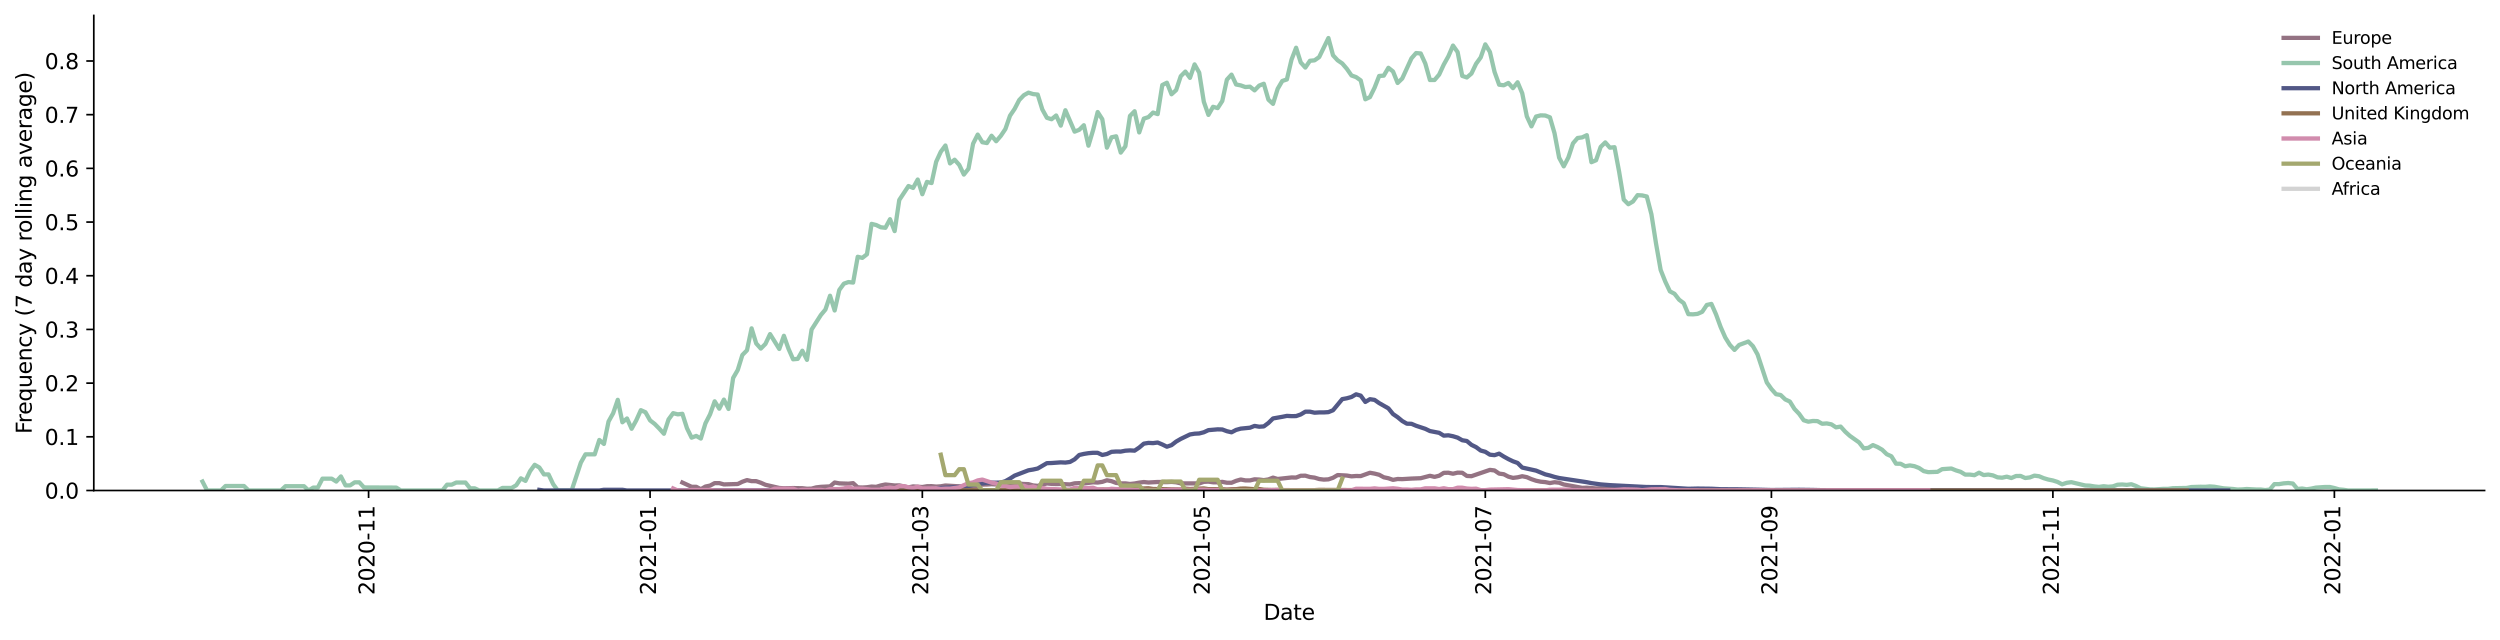 <?xml version="1.0" encoding="utf-8" standalone="no"?>
<!DOCTYPE svg PUBLIC "-//W3C//DTD SVG 1.1//EN"
  "http://www.w3.org/Graphics/SVG/1.1/DTD/svg11.dtd">
<svg xmlns:xlink="http://www.w3.org/1999/xlink" width="1166.981pt" height="298.621pt" viewBox="0 0 1166.981 298.621" xmlns="http://www.w3.org/2000/svg" version="1.1">
 <defs>
  <style type="text/css">*{stroke-linejoin: round; stroke-linecap: butt}</style>
 </defs>
 <g id="figure_1">
  <g id="patch_1">
   <path d="M 0 298.621 
L 1166.981 298.621 
L 1166.981 0 
L 0 0 
z
" style="fill: #ffffff"/>
  </g>
  <g id="axes_1">
   <g id="patch_2">
    <path d="M 43.781 228.96 
L 1159.781 228.96 
L 1159.781 7.2 
L 43.781 7.2 
z
" style="fill: #ffffff"/>
   </g>
   <g id="matplotlib.axis_1">
    <g id="xtick_1">
     <g id="line2d_1">
      <defs>
       <path id="mb3e55b5c73" d="M 0 0 
L 0 3.5 
" style="stroke: #000000; stroke-width: 0.8"/>
      </defs>
      <g>
       <use xlink:href="#mb3e55b5c73" x="172.053" y="228.96" style="stroke: #000000; stroke-width: 0.8"/>
      </g>
     </g>
     <g id="text_1">
      <!-- 2020-11 -->
      <g transform="translate(174.813 277.743)rotate(-90)scale(0.1 -0.1)">
       <defs>
        <path id="DejaVuSans-32" d="M 1228 531 
L 3431 531 
L 3431 0 
L 469 0 
L 469 531 
Q 828 903 1448 1529 
Q 2069 2156 2228 2338 
Q 2531 2678 2651 2914 
Q 2772 3150 2772 3378 
Q 2772 3750 2511 3984 
Q 2250 4219 1831 4219 
Q 1534 4219 1204 4116 
Q 875 4013 500 3803 
L 500 4441 
Q 881 4594 1212 4672 
Q 1544 4750 1819 4750 
Q 2544 4750 2975 4387 
Q 3406 4025 3406 3419 
Q 3406 3131 3298 2873 
Q 3191 2616 2906 2266 
Q 2828 2175 2409 1742 
Q 1991 1309 1228 531 
z
" transform="scale(0.016)"/>
        <path id="DejaVuSans-30" d="M 2034 4250 
Q 1547 4250 1301 3770 
Q 1056 3291 1056 2328 
Q 1056 1369 1301 889 
Q 1547 409 2034 409 
Q 2525 409 2770 889 
Q 3016 1369 3016 2328 
Q 3016 3291 2770 3770 
Q 2525 4250 2034 4250 
z
M 2034 4750 
Q 2819 4750 3233 4129 
Q 3647 3509 3647 2328 
Q 3647 1150 3233 529 
Q 2819 -91 2034 -91 
Q 1250 -91 836 529 
Q 422 1150 422 2328 
Q 422 3509 836 4129 
Q 1250 4750 2034 4750 
z
" transform="scale(0.016)"/>
        <path id="DejaVuSans-2d" d="M 313 2009 
L 1997 2009 
L 1997 1497 
L 313 1497 
L 313 2009 
z
" transform="scale(0.016)"/>
        <path id="DejaVuSans-31" d="M 794 531 
L 1825 531 
L 1825 4091 
L 703 3866 
L 703 4441 
L 1819 4666 
L 2450 4666 
L 2450 531 
L 3481 531 
L 3481 0 
L 794 0 
L 794 531 
z
" transform="scale(0.016)"/>
       </defs>
       <use xlink:href="#DejaVuSans-32"/>
       <use xlink:href="#DejaVuSans-30" x="63.623"/>
       <use xlink:href="#DejaVuSans-32" x="127.246"/>
       <use xlink:href="#DejaVuSans-30" x="190.869"/>
       <use xlink:href="#DejaVuSans-2d" x="254.492"/>
       <use xlink:href="#DejaVuSans-31" x="290.576"/>
       <use xlink:href="#DejaVuSans-31" x="354.199"/>
      </g>
     </g>
    </g>
    <g id="xtick_2">
     <g id="line2d_2">
      <g>
       <use xlink:href="#mb3e55b5c73" x="303.449" y="228.96" style="stroke: #000000; stroke-width: 0.8"/>
      </g>
     </g>
     <g id="text_2">
      <!-- 2021-01 -->
      <g transform="translate(306.208 277.743)rotate(-90)scale(0.1 -0.1)">
       <use xlink:href="#DejaVuSans-32"/>
       <use xlink:href="#DejaVuSans-30" x="63.623"/>
       <use xlink:href="#DejaVuSans-32" x="127.246"/>
       <use xlink:href="#DejaVuSans-31" x="190.869"/>
       <use xlink:href="#DejaVuSans-2d" x="254.492"/>
       <use xlink:href="#DejaVuSans-30" x="290.576"/>
       <use xlink:href="#DejaVuSans-31" x="354.199"/>
      </g>
     </g>
    </g>
    <g id="xtick_3">
     <g id="line2d_3">
      <g>
       <use xlink:href="#mb3e55b5c73" x="430.536" y="228.96" style="stroke: #000000; stroke-width: 0.8"/>
      </g>
     </g>
     <g id="text_3">
      <!-- 2021-03 -->
      <g transform="translate(433.296 277.743)rotate(-90)scale(0.1 -0.1)">
       <defs>
        <path id="DejaVuSans-33" d="M 2597 2516 
Q 3050 2419 3304 2112 
Q 3559 1806 3559 1356 
Q 3559 666 3084 287 
Q 2609 -91 1734 -91 
Q 1441 -91 1130 -33 
Q 819 25 488 141 
L 488 750 
Q 750 597 1062 519 
Q 1375 441 1716 441 
Q 2309 441 2620 675 
Q 2931 909 2931 1356 
Q 2931 1769 2642 2001 
Q 2353 2234 1838 2234 
L 1294 2234 
L 1294 2753 
L 1863 2753 
Q 2328 2753 2575 2939 
Q 2822 3125 2822 3475 
Q 2822 3834 2567 4026 
Q 2313 4219 1838 4219 
Q 1578 4219 1281 4162 
Q 984 4106 628 3988 
L 628 4550 
Q 988 4650 1302 4700 
Q 1616 4750 1894 4750 
Q 2613 4750 3031 4423 
Q 3450 4097 3450 3541 
Q 3450 3153 3228 2886 
Q 3006 2619 2597 2516 
z
" transform="scale(0.016)"/>
       </defs>
       <use xlink:href="#DejaVuSans-32"/>
       <use xlink:href="#DejaVuSans-30" x="63.623"/>
       <use xlink:href="#DejaVuSans-32" x="127.246"/>
       <use xlink:href="#DejaVuSans-31" x="190.869"/>
       <use xlink:href="#DejaVuSans-2d" x="254.492"/>
       <use xlink:href="#DejaVuSans-30" x="290.576"/>
       <use xlink:href="#DejaVuSans-33" x="354.199"/>
      </g>
     </g>
    </g>
    <g id="xtick_4">
     <g id="line2d_4">
      <g>
       <use xlink:href="#mb3e55b5c73" x="561.932" y="228.96" style="stroke: #000000; stroke-width: 0.8"/>
      </g>
     </g>
     <g id="text_4">
      <!-- 2021-05 -->
      <g transform="translate(564.691 277.743)rotate(-90)scale(0.1 -0.1)">
       <defs>
        <path id="DejaVuSans-35" d="M 691 4666 
L 3169 4666 
L 3169 4134 
L 1269 4134 
L 1269 2991 
Q 1406 3038 1543 3061 
Q 1681 3084 1819 3084 
Q 2600 3084 3056 2656 
Q 3513 2228 3513 1497 
Q 3513 744 3044 326 
Q 2575 -91 1722 -91 
Q 1428 -91 1123 -41 
Q 819 9 494 109 
L 494 744 
Q 775 591 1075 516 
Q 1375 441 1709 441 
Q 2250 441 2565 725 
Q 2881 1009 2881 1497 
Q 2881 1984 2565 2268 
Q 2250 2553 1709 2553 
Q 1456 2553 1204 2497 
Q 953 2441 691 2322 
L 691 4666 
z
" transform="scale(0.016)"/>
       </defs>
       <use xlink:href="#DejaVuSans-32"/>
       <use xlink:href="#DejaVuSans-30" x="63.623"/>
       <use xlink:href="#DejaVuSans-32" x="127.246"/>
       <use xlink:href="#DejaVuSans-31" x="190.869"/>
       <use xlink:href="#DejaVuSans-2d" x="254.492"/>
       <use xlink:href="#DejaVuSans-30" x="290.576"/>
       <use xlink:href="#DejaVuSans-35" x="354.199"/>
      </g>
     </g>
    </g>
    <g id="xtick_5">
     <g id="line2d_5">
      <g>
       <use xlink:href="#mb3e55b5c73" x="693.327" y="228.96" style="stroke: #000000; stroke-width: 0.8"/>
      </g>
     </g>
     <g id="text_5">
      <!-- 2021-07 -->
      <g transform="translate(696.087 277.743)rotate(-90)scale(0.1 -0.1)">
       <defs>
        <path id="DejaVuSans-37" d="M 525 4666 
L 3525 4666 
L 3525 4397 
L 1831 0 
L 1172 0 
L 2766 4134 
L 525 4134 
L 525 4666 
z
" transform="scale(0.016)"/>
       </defs>
       <use xlink:href="#DejaVuSans-32"/>
       <use xlink:href="#DejaVuSans-30" x="63.623"/>
       <use xlink:href="#DejaVuSans-32" x="127.246"/>
       <use xlink:href="#DejaVuSans-31" x="190.869"/>
       <use xlink:href="#DejaVuSans-2d" x="254.492"/>
       <use xlink:href="#DejaVuSans-30" x="290.576"/>
       <use xlink:href="#DejaVuSans-37" x="354.199"/>
      </g>
     </g>
    </g>
    <g id="xtick_6">
     <g id="line2d_6">
      <g>
       <use xlink:href="#mb3e55b5c73" x="826.877" y="228.96" style="stroke: #000000; stroke-width: 0.8"/>
      </g>
     </g>
     <g id="text_6">
      <!-- 2021-09 -->
      <g transform="translate(829.636 277.743)rotate(-90)scale(0.1 -0.1)">
       <defs>
        <path id="DejaVuSans-39" d="M 703 97 
L 703 672 
Q 941 559 1184 500 
Q 1428 441 1663 441 
Q 2288 441 2617 861 
Q 2947 1281 2994 2138 
Q 2813 1869 2534 1725 
Q 2256 1581 1919 1581 
Q 1219 1581 811 2004 
Q 403 2428 403 3163 
Q 403 3881 828 4315 
Q 1253 4750 1959 4750 
Q 2769 4750 3195 4129 
Q 3622 3509 3622 2328 
Q 3622 1225 3098 567 
Q 2575 -91 1691 -91 
Q 1453 -91 1209 -44 
Q 966 3 703 97 
z
M 1959 2075 
Q 2384 2075 2632 2365 
Q 2881 2656 2881 3163 
Q 2881 3666 2632 3958 
Q 2384 4250 1959 4250 
Q 1534 4250 1286 3958 
Q 1038 3666 1038 3163 
Q 1038 2656 1286 2365 
Q 1534 2075 1959 2075 
z
" transform="scale(0.016)"/>
       </defs>
       <use xlink:href="#DejaVuSans-32"/>
       <use xlink:href="#DejaVuSans-30" x="63.623"/>
       <use xlink:href="#DejaVuSans-32" x="127.246"/>
       <use xlink:href="#DejaVuSans-31" x="190.869"/>
       <use xlink:href="#DejaVuSans-2d" x="254.492"/>
       <use xlink:href="#DejaVuSans-30" x="290.576"/>
       <use xlink:href="#DejaVuSans-39" x="354.199"/>
      </g>
     </g>
    </g>
    <g id="xtick_7">
     <g id="line2d_7">
      <g>
       <use xlink:href="#mb3e55b5c73" x="958.272" y="228.96" style="stroke: #000000; stroke-width: 0.8"/>
      </g>
     </g>
     <g id="text_7">
      <!-- 2021-11 -->
      <g transform="translate(961.032 277.743)rotate(-90)scale(0.1 -0.1)">
       <use xlink:href="#DejaVuSans-32"/>
       <use xlink:href="#DejaVuSans-30" x="63.623"/>
       <use xlink:href="#DejaVuSans-32" x="127.246"/>
       <use xlink:href="#DejaVuSans-31" x="190.869"/>
       <use xlink:href="#DejaVuSans-2d" x="254.492"/>
       <use xlink:href="#DejaVuSans-31" x="290.576"/>
       <use xlink:href="#DejaVuSans-31" x="354.199"/>
      </g>
     </g>
    </g>
    <g id="xtick_8">
     <g id="line2d_8">
      <g>
       <use xlink:href="#mb3e55b5c73" x="1089.668" y="228.96" style="stroke: #000000; stroke-width: 0.8"/>
      </g>
     </g>
     <g id="text_8">
      <!-- 2022-01 -->
      <g transform="translate(1092.427 277.743)rotate(-90)scale(0.1 -0.1)">
       <use xlink:href="#DejaVuSans-32"/>
       <use xlink:href="#DejaVuSans-30" x="63.623"/>
       <use xlink:href="#DejaVuSans-32" x="127.246"/>
       <use xlink:href="#DejaVuSans-32" x="190.869"/>
       <use xlink:href="#DejaVuSans-2d" x="254.492"/>
       <use xlink:href="#DejaVuSans-30" x="290.576"/>
       <use xlink:href="#DejaVuSans-31" x="354.199"/>
      </g>
     </g>
    </g>
    <g id="text_9">
     <!-- Date -->
     <g transform="translate(589.83 289.341)scale(0.1 -0.1)">
      <defs>
       <path id="DejaVuSans-44" d="M 1259 4147 
L 1259 519 
L 2022 519 
Q 2988 519 3436 956 
Q 3884 1394 3884 2338 
Q 3884 3275 3436 3711 
Q 2988 4147 2022 4147 
L 1259 4147 
z
M 628 4666 
L 1925 4666 
Q 3281 4666 3915 4102 
Q 4550 3538 4550 2338 
Q 4550 1131 3912 565 
Q 3275 0 1925 0 
L 628 0 
L 628 4666 
z
" transform="scale(0.016)"/>
       <path id="DejaVuSans-61" d="M 2194 1759 
Q 1497 1759 1228 1600 
Q 959 1441 959 1056 
Q 959 750 1161 570 
Q 1363 391 1709 391 
Q 2188 391 2477 730 
Q 2766 1069 2766 1631 
L 2766 1759 
L 2194 1759 
z
M 3341 1997 
L 3341 0 
L 2766 0 
L 2766 531 
Q 2569 213 2275 61 
Q 1981 -91 1556 -91 
Q 1019 -91 701 211 
Q 384 513 384 1019 
Q 384 1609 779 1909 
Q 1175 2209 1959 2209 
L 2766 2209 
L 2766 2266 
Q 2766 2663 2505 2880 
Q 2244 3097 1772 3097 
Q 1472 3097 1187 3025 
Q 903 2953 641 2809 
L 641 3341 
Q 956 3463 1253 3523 
Q 1550 3584 1831 3584 
Q 2591 3584 2966 3190 
Q 3341 2797 3341 1997 
z
" transform="scale(0.016)"/>
       <path id="DejaVuSans-74" d="M 1172 4494 
L 1172 3500 
L 2356 3500 
L 2356 3053 
L 1172 3053 
L 1172 1153 
Q 1172 725 1289 603 
Q 1406 481 1766 481 
L 2356 481 
L 2356 0 
L 1766 0 
Q 1100 0 847 248 
Q 594 497 594 1153 
L 594 3053 
L 172 3053 
L 172 3500 
L 594 3500 
L 594 4494 
L 1172 4494 
z
" transform="scale(0.016)"/>
       <path id="DejaVuSans-65" d="M 3597 1894 
L 3597 1613 
L 953 1613 
Q 991 1019 1311 708 
Q 1631 397 2203 397 
Q 2534 397 2845 478 
Q 3156 559 3463 722 
L 3463 178 
Q 3153 47 2828 -22 
Q 2503 -91 2169 -91 
Q 1331 -91 842 396 
Q 353 884 353 1716 
Q 353 2575 817 3079 
Q 1281 3584 2069 3584 
Q 2775 3584 3186 3129 
Q 3597 2675 3597 1894 
z
M 3022 2063 
Q 3016 2534 2758 2815 
Q 2500 3097 2075 3097 
Q 1594 3097 1305 2825 
Q 1016 2553 972 2059 
L 3022 2063 
z
" transform="scale(0.016)"/>
      </defs>
      <use xlink:href="#DejaVuSans-44"/>
      <use xlink:href="#DejaVuSans-61" x="77.002"/>
      <use xlink:href="#DejaVuSans-74" x="138.281"/>
      <use xlink:href="#DejaVuSans-65" x="177.49"/>
     </g>
    </g>
   </g>
   <g id="matplotlib.axis_2">
    <g id="ytick_1">
     <g id="line2d_9">
      <defs>
       <path id="m6cf8e1492a" d="M 0 0 
L -3.5 0 
" style="stroke: #000000; stroke-width: 0.8"/>
      </defs>
      <g>
       <use xlink:href="#m6cf8e1492a" x="43.781" y="228.96" style="stroke: #000000; stroke-width: 0.8"/>
      </g>
     </g>
     <g id="text_10">
      <!-- 0.0 -->
      <g transform="translate(20.878 232.759)scale(0.1 -0.1)">
       <defs>
        <path id="DejaVuSans-2e" d="M 684 794 
L 1344 794 
L 1344 0 
L 684 0 
L 684 794 
z
" transform="scale(0.016)"/>
       </defs>
       <use xlink:href="#DejaVuSans-30"/>
       <use xlink:href="#DejaVuSans-2e" x="63.623"/>
       <use xlink:href="#DejaVuSans-30" x="95.41"/>
      </g>
     </g>
    </g>
    <g id="ytick_2">
     <g id="line2d_10">
      <g>
       <use xlink:href="#m6cf8e1492a" x="43.781" y="203.899" style="stroke: #000000; stroke-width: 0.8"/>
      </g>
     </g>
     <g id="text_11">
      <!-- 0.1 -->
      <g transform="translate(20.878 207.699)scale(0.1 -0.1)">
       <use xlink:href="#DejaVuSans-30"/>
       <use xlink:href="#DejaVuSans-2e" x="63.623"/>
       <use xlink:href="#DejaVuSans-31" x="95.41"/>
      </g>
     </g>
    </g>
    <g id="ytick_3">
     <g id="line2d_11">
      <g>
       <use xlink:href="#m6cf8e1492a" x="43.781" y="178.839" style="stroke: #000000; stroke-width: 0.8"/>
      </g>
     </g>
     <g id="text_12">
      <!-- 0.2 -->
      <g transform="translate(20.878 182.638)scale(0.1 -0.1)">
       <use xlink:href="#DejaVuSans-30"/>
       <use xlink:href="#DejaVuSans-2e" x="63.623"/>
       <use xlink:href="#DejaVuSans-32" x="95.41"/>
      </g>
     </g>
    </g>
    <g id="ytick_4">
     <g id="line2d_12">
      <g>
       <use xlink:href="#m6cf8e1492a" x="43.781" y="153.778" style="stroke: #000000; stroke-width: 0.8"/>
      </g>
     </g>
     <g id="text_13">
      <!-- 0.3 -->
      <g transform="translate(20.878 157.577)scale(0.1 -0.1)">
       <use xlink:href="#DejaVuSans-30"/>
       <use xlink:href="#DejaVuSans-2e" x="63.623"/>
       <use xlink:href="#DejaVuSans-33" x="95.41"/>
      </g>
     </g>
    </g>
    <g id="ytick_5">
     <g id="line2d_13">
      <g>
       <use xlink:href="#m6cf8e1492a" x="43.781" y="128.717" style="stroke: #000000; stroke-width: 0.8"/>
      </g>
     </g>
     <g id="text_14">
      <!-- 0.4 -->
      <g transform="translate(20.878 132.516)scale(0.1 -0.1)">
       <defs>
        <path id="DejaVuSans-34" d="M 2419 4116 
L 825 1625 
L 2419 1625 
L 2419 4116 
z
M 2253 4666 
L 3047 4666 
L 3047 1625 
L 3713 1625 
L 3713 1100 
L 3047 1100 
L 3047 0 
L 2419 0 
L 2419 1100 
L 313 1100 
L 313 1709 
L 2253 4666 
z
" transform="scale(0.016)"/>
       </defs>
       <use xlink:href="#DejaVuSans-30"/>
       <use xlink:href="#DejaVuSans-2e" x="63.623"/>
       <use xlink:href="#DejaVuSans-34" x="95.41"/>
      </g>
     </g>
    </g>
    <g id="ytick_6">
     <g id="line2d_14">
      <g>
       <use xlink:href="#m6cf8e1492a" x="43.781" y="103.657" style="stroke: #000000; stroke-width: 0.8"/>
      </g>
     </g>
     <g id="text_15">
      <!-- 0.5 -->
      <g transform="translate(20.878 107.456)scale(0.1 -0.1)">
       <use xlink:href="#DejaVuSans-30"/>
       <use xlink:href="#DejaVuSans-2e" x="63.623"/>
       <use xlink:href="#DejaVuSans-35" x="95.41"/>
      </g>
     </g>
    </g>
    <g id="ytick_7">
     <g id="line2d_15">
      <g>
       <use xlink:href="#m6cf8e1492a" x="43.781" y="78.596" style="stroke: #000000; stroke-width: 0.8"/>
      </g>
     </g>
     <g id="text_16">
      <!-- 0.6 -->
      <g transform="translate(20.878 82.395)scale(0.1 -0.1)">
       <defs>
        <path id="DejaVuSans-36" d="M 2113 2584 
Q 1688 2584 1439 2293 
Q 1191 2003 1191 1497 
Q 1191 994 1439 701 
Q 1688 409 2113 409 
Q 2538 409 2786 701 
Q 3034 994 3034 1497 
Q 3034 2003 2786 2293 
Q 2538 2584 2113 2584 
z
M 3366 4563 
L 3366 3988 
Q 3128 4100 2886 4159 
Q 2644 4219 2406 4219 
Q 1781 4219 1451 3797 
Q 1122 3375 1075 2522 
Q 1259 2794 1537 2939 
Q 1816 3084 2150 3084 
Q 2853 3084 3261 2657 
Q 3669 2231 3669 1497 
Q 3669 778 3244 343 
Q 2819 -91 2113 -91 
Q 1303 -91 875 529 
Q 447 1150 447 2328 
Q 447 3434 972 4092 
Q 1497 4750 2381 4750 
Q 2619 4750 2861 4703 
Q 3103 4656 3366 4563 
z
" transform="scale(0.016)"/>
       </defs>
       <use xlink:href="#DejaVuSans-30"/>
       <use xlink:href="#DejaVuSans-2e" x="63.623"/>
       <use xlink:href="#DejaVuSans-36" x="95.41"/>
      </g>
     </g>
    </g>
    <g id="ytick_8">
     <g id="line2d_16">
      <g>
       <use xlink:href="#m6cf8e1492a" x="43.781" y="53.535" style="stroke: #000000; stroke-width: 0.8"/>
      </g>
     </g>
     <g id="text_17">
      <!-- 0.7 -->
      <g transform="translate(20.878 57.334)scale(0.1 -0.1)">
       <use xlink:href="#DejaVuSans-30"/>
       <use xlink:href="#DejaVuSans-2e" x="63.623"/>
       <use xlink:href="#DejaVuSans-37" x="95.41"/>
      </g>
     </g>
    </g>
    <g id="ytick_9">
     <g id="line2d_17">
      <g>
       <use xlink:href="#m6cf8e1492a" x="43.781" y="28.474" style="stroke: #000000; stroke-width: 0.8"/>
      </g>
     </g>
     <g id="text_18">
      <!-- 0.8 -->
      <g transform="translate(20.878 32.274)scale(0.1 -0.1)">
       <defs>
        <path id="DejaVuSans-38" d="M 2034 2216 
Q 1584 2216 1326 1975 
Q 1069 1734 1069 1313 
Q 1069 891 1326 650 
Q 1584 409 2034 409 
Q 2484 409 2743 651 
Q 3003 894 3003 1313 
Q 3003 1734 2745 1975 
Q 2488 2216 2034 2216 
z
M 1403 2484 
Q 997 2584 770 2862 
Q 544 3141 544 3541 
Q 544 4100 942 4425 
Q 1341 4750 2034 4750 
Q 2731 4750 3128 4425 
Q 3525 4100 3525 3541 
Q 3525 3141 3298 2862 
Q 3072 2584 2669 2484 
Q 3125 2378 3379 2068 
Q 3634 1759 3634 1313 
Q 3634 634 3220 271 
Q 2806 -91 2034 -91 
Q 1263 -91 848 271 
Q 434 634 434 1313 
Q 434 1759 690 2068 
Q 947 2378 1403 2484 
z
M 1172 3481 
Q 1172 3119 1398 2916 
Q 1625 2713 2034 2713 
Q 2441 2713 2670 2916 
Q 2900 3119 2900 3481 
Q 2900 3844 2670 4047 
Q 2441 4250 2034 4250 
Q 1625 4250 1398 4047 
Q 1172 3844 1172 3481 
z
" transform="scale(0.016)"/>
       </defs>
       <use xlink:href="#DejaVuSans-30"/>
       <use xlink:href="#DejaVuSans-2e" x="63.623"/>
       <use xlink:href="#DejaVuSans-38" x="95.41"/>
      </g>
     </g>
    </g>
    <g id="text_19">
     <!-- Frequency (7 day rolling average) -->
     <g transform="translate(14.798 202.529)rotate(-90)scale(0.1 -0.1)">
      <defs>
       <path id="DejaVuSans-46" d="M 628 4666 
L 3309 4666 
L 3309 4134 
L 1259 4134 
L 1259 2759 
L 3109 2759 
L 3109 2228 
L 1259 2228 
L 1259 0 
L 628 0 
L 628 4666 
z
" transform="scale(0.016)"/>
       <path id="DejaVuSans-72" d="M 2631 2963 
Q 2534 3019 2420 3045 
Q 2306 3072 2169 3072 
Q 1681 3072 1420 2755 
Q 1159 2438 1159 1844 
L 1159 0 
L 581 0 
L 581 3500 
L 1159 3500 
L 1159 2956 
Q 1341 3275 1631 3429 
Q 1922 3584 2338 3584 
Q 2397 3584 2469 3576 
Q 2541 3569 2628 3553 
L 2631 2963 
z
" transform="scale(0.016)"/>
       <path id="DejaVuSans-71" d="M 947 1747 
Q 947 1113 1208 752 
Q 1469 391 1925 391 
Q 2381 391 2643 752 
Q 2906 1113 2906 1747 
Q 2906 2381 2643 2742 
Q 2381 3103 1925 3103 
Q 1469 3103 1208 2742 
Q 947 2381 947 1747 
z
M 2906 525 
Q 2725 213 2448 61 
Q 2172 -91 1784 -91 
Q 1150 -91 751 415 
Q 353 922 353 1747 
Q 353 2572 751 3078 
Q 1150 3584 1784 3584 
Q 2172 3584 2448 3432 
Q 2725 3281 2906 2969 
L 2906 3500 
L 3481 3500 
L 3481 -1331 
L 2906 -1331 
L 2906 525 
z
" transform="scale(0.016)"/>
       <path id="DejaVuSans-75" d="M 544 1381 
L 544 3500 
L 1119 3500 
L 1119 1403 
Q 1119 906 1312 657 
Q 1506 409 1894 409 
Q 2359 409 2629 706 
Q 2900 1003 2900 1516 
L 2900 3500 
L 3475 3500 
L 3475 0 
L 2900 0 
L 2900 538 
Q 2691 219 2414 64 
Q 2138 -91 1772 -91 
Q 1169 -91 856 284 
Q 544 659 544 1381 
z
M 1991 3584 
L 1991 3584 
z
" transform="scale(0.016)"/>
       <path id="DejaVuSans-6e" d="M 3513 2113 
L 3513 0 
L 2938 0 
L 2938 2094 
Q 2938 2591 2744 2837 
Q 2550 3084 2163 3084 
Q 1697 3084 1428 2787 
Q 1159 2491 1159 1978 
L 1159 0 
L 581 0 
L 581 3500 
L 1159 3500 
L 1159 2956 
Q 1366 3272 1645 3428 
Q 1925 3584 2291 3584 
Q 2894 3584 3203 3211 
Q 3513 2838 3513 2113 
z
" transform="scale(0.016)"/>
       <path id="DejaVuSans-63" d="M 3122 3366 
L 3122 2828 
Q 2878 2963 2633 3030 
Q 2388 3097 2138 3097 
Q 1578 3097 1268 2742 
Q 959 2388 959 1747 
Q 959 1106 1268 751 
Q 1578 397 2138 397 
Q 2388 397 2633 464 
Q 2878 531 3122 666 
L 3122 134 
Q 2881 22 2623 -34 
Q 2366 -91 2075 -91 
Q 1284 -91 818 406 
Q 353 903 353 1747 
Q 353 2603 823 3093 
Q 1294 3584 2113 3584 
Q 2378 3584 2631 3529 
Q 2884 3475 3122 3366 
z
" transform="scale(0.016)"/>
       <path id="DejaVuSans-79" d="M 2059 -325 
Q 1816 -950 1584 -1140 
Q 1353 -1331 966 -1331 
L 506 -1331 
L 506 -850 
L 844 -850 
Q 1081 -850 1212 -737 
Q 1344 -625 1503 -206 
L 1606 56 
L 191 3500 
L 800 3500 
L 1894 763 
L 2988 3500 
L 3597 3500 
L 2059 -325 
z
" transform="scale(0.016)"/>
       <path id="DejaVuSans-20" transform="scale(0.016)"/>
       <path id="DejaVuSans-28" d="M 1984 4856 
Q 1566 4138 1362 3434 
Q 1159 2731 1159 2009 
Q 1159 1288 1364 580 
Q 1569 -128 1984 -844 
L 1484 -844 
Q 1016 -109 783 600 
Q 550 1309 550 2009 
Q 550 2706 781 3412 
Q 1013 4119 1484 4856 
L 1984 4856 
z
" transform="scale(0.016)"/>
       <path id="DejaVuSans-64" d="M 2906 2969 
L 2906 4863 
L 3481 4863 
L 3481 0 
L 2906 0 
L 2906 525 
Q 2725 213 2448 61 
Q 2172 -91 1784 -91 
Q 1150 -91 751 415 
Q 353 922 353 1747 
Q 353 2572 751 3078 
Q 1150 3584 1784 3584 
Q 2172 3584 2448 3432 
Q 2725 3281 2906 2969 
z
M 947 1747 
Q 947 1113 1208 752 
Q 1469 391 1925 391 
Q 2381 391 2643 752 
Q 2906 1113 2906 1747 
Q 2906 2381 2643 2742 
Q 2381 3103 1925 3103 
Q 1469 3103 1208 2742 
Q 947 2381 947 1747 
z
" transform="scale(0.016)"/>
       <path id="DejaVuSans-6f" d="M 1959 3097 
Q 1497 3097 1228 2736 
Q 959 2375 959 1747 
Q 959 1119 1226 758 
Q 1494 397 1959 397 
Q 2419 397 2687 759 
Q 2956 1122 2956 1747 
Q 2956 2369 2687 2733 
Q 2419 3097 1959 3097 
z
M 1959 3584 
Q 2709 3584 3137 3096 
Q 3566 2609 3566 1747 
Q 3566 888 3137 398 
Q 2709 -91 1959 -91 
Q 1206 -91 779 398 
Q 353 888 353 1747 
Q 353 2609 779 3096 
Q 1206 3584 1959 3584 
z
" transform="scale(0.016)"/>
       <path id="DejaVuSans-6c" d="M 603 4863 
L 1178 4863 
L 1178 0 
L 603 0 
L 603 4863 
z
" transform="scale(0.016)"/>
       <path id="DejaVuSans-69" d="M 603 3500 
L 1178 3500 
L 1178 0 
L 603 0 
L 603 3500 
z
M 603 4863 
L 1178 4863 
L 1178 4134 
L 603 4134 
L 603 4863 
z
" transform="scale(0.016)"/>
       <path id="DejaVuSans-67" d="M 2906 1791 
Q 2906 2416 2648 2759 
Q 2391 3103 1925 3103 
Q 1463 3103 1205 2759 
Q 947 2416 947 1791 
Q 947 1169 1205 825 
Q 1463 481 1925 481 
Q 2391 481 2648 825 
Q 2906 1169 2906 1791 
z
M 3481 434 
Q 3481 -459 3084 -895 
Q 2688 -1331 1869 -1331 
Q 1566 -1331 1297 -1286 
Q 1028 -1241 775 -1147 
L 775 -588 
Q 1028 -725 1275 -790 
Q 1522 -856 1778 -856 
Q 2344 -856 2625 -561 
Q 2906 -266 2906 331 
L 2906 616 
Q 2728 306 2450 153 
Q 2172 0 1784 0 
Q 1141 0 747 490 
Q 353 981 353 1791 
Q 353 2603 747 3093 
Q 1141 3584 1784 3584 
Q 2172 3584 2450 3431 
Q 2728 3278 2906 2969 
L 2906 3500 
L 3481 3500 
L 3481 434 
z
" transform="scale(0.016)"/>
       <path id="DejaVuSans-76" d="M 191 3500 
L 800 3500 
L 1894 563 
L 2988 3500 
L 3597 3500 
L 2284 0 
L 1503 0 
L 191 3500 
z
" transform="scale(0.016)"/>
       <path id="DejaVuSans-29" d="M 513 4856 
L 1013 4856 
Q 1481 4119 1714 3412 
Q 1947 2706 1947 2009 
Q 1947 1309 1714 600 
Q 1481 -109 1013 -844 
L 513 -844 
Q 928 -128 1133 580 
Q 1338 1288 1338 2009 
Q 1338 2731 1133 3434 
Q 928 4138 513 4856 
z
" transform="scale(0.016)"/>
      </defs>
      <use xlink:href="#DejaVuSans-46"/>
      <use xlink:href="#DejaVuSans-72" x="50.27"/>
      <use xlink:href="#DejaVuSans-65" x="89.133"/>
      <use xlink:href="#DejaVuSans-71" x="150.656"/>
      <use xlink:href="#DejaVuSans-75" x="214.133"/>
      <use xlink:href="#DejaVuSans-65" x="277.512"/>
      <use xlink:href="#DejaVuSans-6e" x="339.035"/>
      <use xlink:href="#DejaVuSans-63" x="402.414"/>
      <use xlink:href="#DejaVuSans-79" x="457.395"/>
      <use xlink:href="#DejaVuSans-20" x="516.574"/>
      <use xlink:href="#DejaVuSans-28" x="548.361"/>
      <use xlink:href="#DejaVuSans-37" x="587.375"/>
      <use xlink:href="#DejaVuSans-20" x="650.998"/>
      <use xlink:href="#DejaVuSans-64" x="682.785"/>
      <use xlink:href="#DejaVuSans-61" x="746.262"/>
      <use xlink:href="#DejaVuSans-79" x="807.541"/>
      <use xlink:href="#DejaVuSans-20" x="866.721"/>
      <use xlink:href="#DejaVuSans-72" x="898.508"/>
      <use xlink:href="#DejaVuSans-6f" x="937.371"/>
      <use xlink:href="#DejaVuSans-6c" x="998.553"/>
      <use xlink:href="#DejaVuSans-6c" x="1026.336"/>
      <use xlink:href="#DejaVuSans-69" x="1054.119"/>
      <use xlink:href="#DejaVuSans-6e" x="1081.902"/>
      <use xlink:href="#DejaVuSans-67" x="1145.281"/>
      <use xlink:href="#DejaVuSans-20" x="1208.758"/>
      <use xlink:href="#DejaVuSans-61" x="1240.545"/>
      <use xlink:href="#DejaVuSans-76" x="1301.824"/>
      <use xlink:href="#DejaVuSans-65" x="1361.004"/>
      <use xlink:href="#DejaVuSans-72" x="1422.527"/>
      <use xlink:href="#DejaVuSans-61" x="1463.641"/>
      <use xlink:href="#DejaVuSans-67" x="1524.92"/>
      <use xlink:href="#DejaVuSans-65" x="1588.396"/>
      <use xlink:href="#DejaVuSans-29" x="1649.92"/>
     </g>
    </g>
   </g>
   <g id="line2d_18">
    <path d="M 318.527 225.245 
L 322.835 227.232 
L 324.989 227.232 
L 327.143 228.356 
L 329.297 227.119 
L 331.451 226.671 
L 333.605 225.519 
L 335.759 225.519 
L 337.913 226.123 
L 344.375 225.93 
L 346.529 224.871 
L 348.683 224.106 
L 350.837 224.591 
L 352.991 224.607 
L 355.145 225.338 
L 357.299 226.296 
L 363.762 227.78 
L 365.916 227.931 
L 370.224 227.83 
L 374.532 227.9 
L 376.686 228.146 
L 378.84 228.09 
L 380.994 227.51 
L 383.148 227.259 
L 387.456 227.042 
L 389.61 225.233 
L 391.764 225.632 
L 396.072 225.787 
L 398.226 225.531 
L 400.38 227.501 
L 402.534 227.572 
L 404.688 227.449 
L 406.842 227.123 
L 408.996 227.253 
L 411.15 226.608 
L 413.304 226.161 
L 417.612 226.617 
L 419.766 226.571 
L 424.074 227.516 
L 426.228 227.053 
L 430.536 227.344 
L 432.69 226.97 
L 434.844 226.929 
L 436.998 227.141 
L 439.152 227.003 
L 441.306 226.629 
L 452.077 227.284 
L 454.231 227.233 
L 458.539 226.204 
L 460.693 226.169 
L 462.847 226.019 
L 467.155 226.266 
L 469.309 226.567 
L 471.463 225.717 
L 473.617 225.606 
L 477.925 225.923 
L 480.079 225.997 
L 482.233 226.599 
L 484.387 226.793 
L 488.695 225.667 
L 490.849 225.877 
L 493.003 225.96 
L 495.157 225.918 
L 499.465 226.143 
L 501.619 225.613 
L 503.773 225.52 
L 505.927 225.686 
L 510.235 225.139 
L 512.389 225.247 
L 514.543 224.927 
L 516.697 224.187 
L 518.851 224.608 
L 521.005 225.426 
L 523.159 225.636 
L 525.313 225.64 
L 527.467 225.924 
L 529.621 225.689 
L 531.775 225.288 
L 533.929 225.009 
L 536.084 225.229 
L 540.392 224.989 
L 544.7 225.056 
L 546.854 224.942 
L 549.008 225.128 
L 551.162 225.629 
L 559.778 225.671 
L 561.932 224.924 
L 564.086 224.817 
L 566.24 225.13 
L 568.394 225.146 
L 570.548 224.932 
L 572.702 225.327 
L 574.856 225.353 
L 577.01 224.457 
L 579.164 223.834 
L 581.318 224.239 
L 583.472 224.251 
L 585.626 223.747 
L 587.78 223.847 
L 589.934 224.134 
L 592.088 223.796 
L 594.242 222.953 
L 596.396 223.589 
L 602.858 222.879 
L 605.012 222.918 
L 607.166 222.08 
L 609.32 222.04 
L 611.474 222.677 
L 613.628 222.954 
L 615.782 223.603 
L 617.936 223.873 
L 620.09 223.758 
L 622.244 223.028 
L 624.399 221.754 
L 628.707 221.985 
L 630.861 222.356 
L 633.015 222.194 
L 635.169 222.237 
L 639.477 220.684 
L 641.631 221.072 
L 643.785 221.617 
L 645.939 222.793 
L 648.093 223.244 
L 650.247 223.997 
L 652.401 223.593 
L 654.555 223.654 
L 658.863 223.394 
L 663.171 223.226 
L 667.479 222.092 
L 669.633 222.6 
L 671.787 222.06 
L 673.941 220.724 
L 676.095 220.664 
L 678.249 221.128 
L 680.403 220.623 
L 682.557 220.68 
L 684.711 222.168 
L 686.865 222.279 
L 695.481 219.338 
L 697.635 219.609 
L 699.789 221.075 
L 701.943 221.37 
L 704.097 222.49 
L 706.251 223.076 
L 708.405 222.813 
L 710.559 222.307 
L 712.714 222.735 
L 714.868 223.673 
L 717.022 224.401 
L 719.176 224.852 
L 721.33 225.046 
L 723.484 225.481 
L 725.638 225.098 
L 727.792 225.324 
L 729.946 226.15 
L 738.562 227.73 
L 740.716 227.656 
L 745.024 227.997 
L 747.178 227.926 
L 751.486 228.04 
L 755.794 227.985 
L 757.948 228.149 
L 760.102 228.149 
L 764.41 228.429 
L 794.566 228.858 
L 822.569 228.891 
L 846.263 228.895 
L 863.495 228.933 
L 865.649 228.802 
L 874.265 228.789 
L 876.419 228.935 
L 1018.585 228.956 
L 1018.585 228.956 
" clip-path="url(#p97fa6f0c74)" style="fill: none; stroke: #947383; stroke-width: 2; stroke-linecap: square"/>
   </g>
   <g id="line2d_19">
    <path d="M 94.509 224.783 
L 96.663 228.96 
L 103.125 228.96 
L 105.279 226.872 
L 113.895 226.872 
L 116.049 228.96 
L 131.127 228.96 
L 133.281 226.955 
L 141.897 226.955 
L 144.051 228.96 
L 146.205 227.605 
L 148.359 227.605 
L 150.513 223.429 
L 154.821 223.429 
L 156.975 224.783 
L 159.129 222.396 
L 161.283 226.573 
L 163.437 226.573 
L 165.591 225.141 
L 167.745 225.141 
L 169.899 227.528 
L 184.978 227.605 
L 187.132 228.96 
L 206.518 228.96 
L 208.672 226.251 
L 210.826 226.251 
L 212.98 225.248 
L 217.288 225.248 
L 219.442 227.958 
L 221.596 227.958 
L 223.75 228.96 
L 232.366 228.96 
L 234.52 227.767 
L 238.828 227.767 
L 240.982 226.514 
L 243.136 223.28 
L 245.29 224.473 
L 247.444 219.917 
L 249.598 216.969 
L 251.752 218.222 
L 253.906 221.455 
L 256.06 221.455 
L 258.214 226.012 
L 260.368 228.96 
L 266.83 228.96 
L 271.139 215.942 
L 273.293 212.086 
L 277.601 212.086 
L 279.755 205.376 
L 281.909 207.222 
L 284.063 196.757 
L 286.217 192.902 
L 288.371 186.637 
L 290.525 197.108 
L 292.679 195.343 
L 294.833 200.141 
L 296.987 196.239 
L 299.141 191.461 
L 301.295 192.428 
L 303.449 196.232 
L 305.603 197.893 
L 307.757 200.08 
L 309.911 202.467 
L 312.065 195.784 
L 314.219 192.87 
L 316.373 193.411 
L 318.527 193.169 
L 320.681 199.899 
L 322.835 204.296 
L 324.989 203.488 
L 327.143 204.707 
L 329.297 197.608 
L 331.451 193.41 
L 333.605 187.343 
L 335.759 190.779 
L 337.913 186.538 
L 340.067 190.898 
L 342.221 176.431 
L 344.375 172.713 
L 346.529 165.708 
L 348.683 163.52 
L 350.837 153.274 
L 352.991 160.321 
L 355.145 162.708 
L 357.299 160.54 
L 359.454 155.956 
L 363.762 162.886 
L 365.916 156.758 
L 368.07 162.812 
L 370.224 167.718 
L 372.378 167.514 
L 374.532 163.722 
L 376.686 167.974 
L 378.84 153.834 
L 383.148 147.079 
L 385.302 144.502 
L 387.456 138.054 
L 389.61 144.924 
L 391.764 135.377 
L 393.918 132.414 
L 396.072 131.659 
L 398.226 131.904 
L 400.38 119.866 
L 402.534 120.377 
L 404.688 118.688 
L 406.842 104.501 
L 408.996 105.041 
L 411.15 106.086 
L 413.304 106.334 
L 415.458 102.321 
L 417.612 107.877 
L 419.766 93.357 
L 424.074 86.839 
L 426.228 87.726 
L 428.382 83.811 
L 430.536 90.663 
L 432.69 84.911 
L 434.844 85.443 
L 436.998 75.519 
L 439.152 70.847 
L 441.306 67.926 
L 443.46 76.279 
L 445.614 74.557 
L 447.769 76.977 
L 449.923 81.488 
L 452.077 78.769 
L 454.231 67.074 
L 456.385 62.831 
L 458.539 66.392 
L 460.693 66.774 
L 462.847 63.369 
L 465.001 65.919 
L 467.155 63.434 
L 469.309 60.234 
L 471.463 54.013 
L 473.617 50.827 
L 475.771 46.686 
L 477.925 44.446 
L 480.079 43.249 
L 482.233 43.915 
L 484.387 44.138 
L 486.541 51.084 
L 488.695 54.987 
L 490.849 55.659 
L 493.003 53.915 
L 495.157 58.635 
L 497.311 51.464 
L 501.619 61.451 
L 503.773 60.592 
L 505.927 58.459 
L 508.081 67.998 
L 510.235 60.772 
L 512.389 52.301 
L 514.543 55.661 
L 516.697 68.922 
L 518.851 64.089 
L 521.005 63.627 
L 523.159 71.224 
L 525.313 68.303 
L 527.467 54.113 
L 529.621 51.93 
L 531.775 61.812 
L 533.929 55.365 
L 536.084 54.671 
L 538.238 52.542 
L 540.392 53.266 
L 542.546 39.699 
L 544.7 38.612 
L 546.854 43.997 
L 549.008 42.055 
L 551.162 35.577 
L 553.316 33.418 
L 555.47 36.343 
L 557.624 30.062 
L 559.778 33.889 
L 561.932 47.498 
L 564.086 53.638 
L 566.24 49.855 
L 568.394 50.464 
L 570.548 47.144 
L 572.702 37.183 
L 574.856 34.834 
L 577.01 39.442 
L 579.164 39.866 
L 581.318 40.631 
L 583.472 40.458 
L 585.626 42.182 
L 587.78 39.957 
L 589.934 39.101 
L 592.088 46.519 
L 594.242 48.477 
L 596.396 41.471 
L 598.55 37.798 
L 600.704 37.086 
L 602.858 27.874 
L 605.012 22.288 
L 607.166 29.142 
L 609.32 31.541 
L 611.474 28.376 
L 613.628 28.163 
L 615.782 26.651 
L 620.09 17.76 
L 622.244 25.811 
L 624.399 28.149 
L 626.553 29.62 
L 628.707 32.135 
L 630.861 35.228 
L 633.015 35.996 
L 635.169 37.53 
L 637.323 46.342 
L 639.477 45.336 
L 641.631 40.959 
L 643.785 35.461 
L 645.939 35.31 
L 648.093 31.648 
L 650.247 33.367 
L 652.401 38.726 
L 654.555 36.643 
L 658.863 27.224 
L 661.017 24.768 
L 663.171 24.951 
L 665.325 29.672 
L 667.479 37.349 
L 669.633 37.342 
L 671.787 34.819 
L 673.941 30.144 
L 676.095 26.286 
L 678.249 21.276 
L 680.403 24.311 
L 682.557 35.425 
L 684.711 36.156 
L 686.865 34.326 
L 689.019 29.79 
L 691.173 26.815 
L 693.327 20.716 
L 695.481 24.254 
L 697.635 33.543 
L 699.789 39.539 
L 701.943 39.81 
L 704.097 38.724 
L 706.251 41.139 
L 708.405 38.402 
L 710.559 43.52 
L 712.714 54.33 
L 714.868 58.976 
L 717.022 54.402 
L 719.176 53.851 
L 721.33 53.928 
L 723.484 54.769 
L 725.638 62.179 
L 727.792 73.603 
L 729.946 77.644 
L 732.1 73.494 
L 734.254 66.931 
L 736.408 64.423 
L 738.562 64.118 
L 740.716 63.102 
L 742.87 75.707 
L 745.024 74.794 
L 747.178 68.584 
L 749.332 66.475 
L 751.486 68.933 
L 753.64 68.716 
L 755.794 80.172 
L 757.948 93.169 
L 760.102 95.323 
L 762.256 94.059 
L 764.41 91.093 
L 766.564 91.226 
L 768.718 91.727 
L 770.872 100.022 
L 773.026 113.714 
L 775.18 126.001 
L 777.334 131.433 
L 779.488 135.992 
L 781.642 137.128 
L 783.796 139.895 
L 785.95 141.529 
L 788.104 146.649 
L 790.258 146.733 
L 792.412 146.511 
L 794.566 145.567 
L 796.72 142.356 
L 798.874 141.87 
L 801.029 146.747 
L 803.183 152.641 
L 805.337 157.53 
L 807.491 160.993 
L 809.645 163.335 
L 811.799 161.03 
L 816.107 159.416 
L 818.261 161.605 
L 820.415 165.457 
L 824.723 178.523 
L 826.877 181.593 
L 829.031 184.007 
L 831.185 184.38 
L 833.339 186.456 
L 835.493 187.435 
L 837.647 190.898 
L 839.801 193.15 
L 841.955 196.171 
L 844.109 196.846 
L 846.263 196.503 
L 848.417 196.58 
L 850.571 197.811 
L 852.725 197.65 
L 854.879 198.077 
L 857.033 199.488 
L 859.187 199.119 
L 861.341 201.522 
L 863.495 203.458 
L 867.803 206.518 
L 869.957 209.286 
L 872.111 209.052 
L 874.265 207.77 
L 876.419 208.685 
L 878.573 209.932 
L 880.727 212.021 
L 882.881 212.978 
L 885.035 216.434 
L 887.189 216.483 
L 889.343 217.646 
L 891.498 217.25 
L 893.652 217.617 
L 895.806 218.457 
L 897.96 219.906 
L 900.114 220.4 
L 904.422 220.248 
L 906.576 219.001 
L 910.884 218.701 
L 913.038 219.576 
L 915.192 220.241 
L 917.346 221.539 
L 919.5 221.536 
L 921.654 221.81 
L 923.808 220.655 
L 925.962 221.761 
L 928.116 221.518 
L 930.27 221.907 
L 932.424 222.814 
L 934.578 222.989 
L 936.732 222.505 
L 938.886 223.13 
L 941.04 222.209 
L 943.194 222.165 
L 945.348 223.134 
L 947.502 222.861 
L 949.656 222.026 
L 951.81 222.308 
L 953.964 223.203 
L 956.118 223.848 
L 958.272 224.278 
L 960.426 224.962 
L 962.58 226.075 
L 964.734 225.37 
L 966.888 225.075 
L 973.35 226.618 
L 975.504 226.706 
L 977.658 227.073 
L 979.813 227.278 
L 981.967 226.967 
L 984.121 227.215 
L 986.275 227.039 
L 988.429 226.273 
L 990.583 226.156 
L 992.737 226.338 
L 994.891 226.044 
L 997.045 226.836 
L 999.199 227.922 
L 1003.507 228.435 
L 1005.661 228.481 
L 1009.969 228.193 
L 1012.123 228.193 
L 1014.277 227.894 
L 1020.739 227.777 
L 1022.893 227.35 
L 1027.201 227.214 
L 1029.355 227.255 
L 1031.509 227.058 
L 1033.663 227.214 
L 1037.971 227.962 
L 1042.279 228.25 
L 1044.433 228.521 
L 1046.587 228.458 
L 1048.741 228.267 
L 1053.049 228.503 
L 1055.203 228.503 
L 1057.357 228.768 
L 1059.511 228.541 
L 1061.665 225.992 
L 1063.819 225.992 
L 1065.973 225.634 
L 1068.128 225.472 
L 1070.282 225.717 
L 1072.436 228.265 
L 1074.59 228.041 
L 1076.744 228.399 
L 1078.898 228.074 
L 1081.052 227.61 
L 1085.36 227.323 
L 1087.514 227.323 
L 1089.668 227.81 
L 1091.822 228.448 
L 1093.976 228.643 
L 1096.13 228.96 
L 1109.054 228.929 
L 1109.054 228.929 
" clip-path="url(#p97fa6f0c74)" style="fill: none; stroke: #96c6ad; stroke-width: 2; stroke-linecap: square"/>
   </g>
   <g id="line2d_20">
    <path d="M 251.752 228.662 
L 253.906 228.96 
L 279.755 228.96 
L 281.909 228.628 
L 290.525 228.628 
L 292.679 228.96 
L 380.994 228.879 
L 391.764 228.792 
L 398.226 228.836 
L 404.688 228.792 
L 413.304 228.85 
L 424.074 228.441 
L 430.536 228.424 
L 434.844 228.048 
L 447.769 227.294 
L 449.923 227.335 
L 454.231 226.329 
L 456.385 225.778 
L 458.539 225.643 
L 460.693 225.333 
L 467.155 225.279 
L 469.309 224.608 
L 471.463 223.391 
L 473.617 222.014 
L 480.079 219.53 
L 482.233 219.177 
L 484.387 218.701 
L 488.695 216.194 
L 490.849 216.136 
L 495.157 215.826 
L 497.311 215.926 
L 499.465 215.631 
L 501.619 214.422 
L 503.773 212.384 
L 505.927 211.89 
L 508.081 211.543 
L 510.235 211.356 
L 512.389 211.377 
L 514.543 212.374 
L 516.697 211.92 
L 518.851 210.91 
L 521.005 210.766 
L 523.159 210.797 
L 525.313 210.385 
L 527.467 210.24 
L 529.621 210.361 
L 531.775 208.916 
L 533.929 207.091 
L 536.084 206.739 
L 538.238 206.845 
L 540.392 206.568 
L 542.546 207.47 
L 544.7 208.519 
L 546.854 207.789 
L 549.008 206.127 
L 551.162 204.878 
L 555.47 202.8 
L 557.624 202.447 
L 559.778 202.336 
L 561.932 201.782 
L 564.086 200.786 
L 568.394 200.416 
L 570.548 200.473 
L 572.702 201.284 
L 574.856 201.792 
L 577.01 200.68 
L 579.164 200.08 
L 583.472 199.653 
L 585.626 198.811 
L 587.78 199.185 
L 589.934 199.043 
L 592.088 197.446 
L 594.242 195.324 
L 598.55 194.569 
L 600.704 194.134 
L 602.858 194.252 
L 605.012 194.224 
L 607.166 193.466 
L 609.32 192.173 
L 611.474 192.168 
L 613.628 192.646 
L 615.782 192.511 
L 617.936 192.512 
L 620.09 192.379 
L 622.244 191.505 
L 626.553 186.306 
L 628.707 185.907 
L 630.861 185.309 
L 633.015 184.058 
L 635.169 184.684 
L 637.323 187.625 
L 639.477 186.34 
L 641.631 186.668 
L 643.785 188.164 
L 648.093 190.619 
L 650.247 193.267 
L 652.401 194.741 
L 654.555 196.523 
L 656.709 197.77 
L 658.863 197.827 
L 661.017 198.745 
L 665.325 200.173 
L 667.479 201.209 
L 671.787 202.04 
L 673.941 203.353 
L 676.095 203.202 
L 678.249 203.635 
L 680.403 204.291 
L 682.557 205.498 
L 684.711 205.86 
L 686.865 207.654 
L 689.019 208.719 
L 691.173 210.309 
L 693.327 210.897 
L 695.481 212.247 
L 697.635 212.463 
L 699.789 211.76 
L 701.943 213.111 
L 704.097 214.301 
L 706.251 215.332 
L 708.405 216.101 
L 710.559 218.252 
L 717.022 219.677 
L 721.33 221.435 
L 723.484 221.952 
L 725.638 222.619 
L 727.792 223.133 
L 740.716 225.081 
L 742.87 225.517 
L 747.178 226.116 
L 751.486 226.459 
L 768.718 227.345 
L 775.18 227.357 
L 788.104 228.154 
L 792.412 228.052 
L 798.874 228.135 
L 803.183 228.353 
L 811.799 228.408 
L 820.415 228.572 
L 826.877 228.732 
L 839.801 228.618 
L 846.263 228.703 
L 850.571 228.803 
L 863.495 228.8 
L 984.121 228.955 
L 1007.815 228.95 
L 1033.663 228.96 
L 1040.125 228.955 
L 1040.125 228.955 
" clip-path="url(#p97fa6f0c74)" style="fill: none; stroke: #525886; stroke-width: 2; stroke-linecap: square"/>
   </g>
   <g id="line2d_21">
    <path d="M 385.302 228.906 
L 391.764 228.96 
L 445.614 228.858 
L 467.155 228.81 
L 477.925 228.932 
L 488.695 228.91 
L 495.157 228.884 
L 508.081 228.615 
L 510.235 228.676 
L 514.543 228.521 
L 525.313 228.641 
L 527.467 228.283 
L 536.084 227.921 
L 538.238 228.254 
L 551.162 228.49 
L 553.316 228.109 
L 555.47 228.27 
L 561.932 227.996 
L 564.086 228.335 
L 570.548 228.349 
L 572.702 228.497 
L 574.856 228.341 
L 577.01 228.339 
L 579.164 228.071 
L 581.318 228.043 
L 585.626 228.36 
L 587.78 228.266 
L 589.934 228.602 
L 594.242 228.711 
L 596.396 228.652 
L 598.55 228.805 
L 609.32 228.856 
L 611.474 228.918 
L 615.782 228.669 
L 650.247 228.883 
L 654.555 228.831 
L 661.017 228.893 
L 665.325 228.946 
L 1020.739 228.955 
L 1020.739 228.955 
" clip-path="url(#p97fa6f0c74)" style="fill: none; stroke: #937252; stroke-width: 2; stroke-linecap: square"/>
   </g>
   <g id="line2d_22">
    <path d="M 314.219 228.01 
L 316.373 228.96 
L 320.681 228.96 
L 322.835 228.722 
L 331.451 228.722 
L 333.605 228.96 
L 359.454 228.96 
L 361.608 228.106 
L 370.224 228.106 
L 372.378 228.96 
L 374.532 228.67 
L 383.148 228.67 
L 385.302 228.96 
L 387.456 228.283 
L 391.764 228.283 
L 393.918 228.015 
L 396.072 227.425 
L 398.226 228.102 
L 402.534 228.102 
L 406.842 228.619 
L 411.15 228.619 
L 413.304 227.951 
L 415.458 227.603 
L 417.612 227.944 
L 419.766 226.921 
L 421.92 226.921 
L 424.074 227.48 
L 426.228 227.828 
L 428.382 227.168 
L 430.536 228.009 
L 436.998 227.899 
L 439.152 228.22 
L 441.306 228.092 
L 443.46 228.092 
L 447.769 227.472 
L 449.923 226.456 
L 452.077 225.581 
L 454.231 225.176 
L 456.385 224.258 
L 458.539 223.865 
L 462.847 225.289 
L 465.001 225.694 
L 467.155 226.748 
L 469.309 226.771 
L 471.463 227.43 
L 473.617 227.09 
L 475.771 226.991 
L 477.925 226.748 
L 480.079 227.506 
L 482.233 227.133 
L 484.387 227.773 
L 486.541 227.787 
L 488.695 228.199 
L 497.311 228.517 
L 499.465 228.517 
L 501.619 227.712 
L 503.773 227.865 
L 508.081 227.814 
L 510.235 227.661 
L 512.389 228.464 
L 516.697 228.527 
L 518.851 228.151 
L 521.005 228.304 
L 523.159 228.265 
L 525.313 228.382 
L 527.467 228.337 
L 529.621 228.779 
L 531.775 228.613 
L 536.084 228.708 
L 542.546 228.795 
L 544.7 228.763 
L 546.854 228.561 
L 561.932 228.581 
L 564.086 228.723 
L 574.856 228.63 
L 579.164 228.805 
L 585.626 228.96 
L 592.088 228.876 
L 594.242 228.736 
L 607.166 228.807 
L 617.936 228.913 
L 630.861 228.9 
L 633.015 228.127 
L 639.477 228.187 
L 641.631 227.963 
L 643.785 228.216 
L 645.939 228.216 
L 650.247 227.928 
L 652.401 228.152 
L 654.555 228.508 
L 656.709 228.508 
L 658.863 228.648 
L 661.017 228.44 
L 663.171 228.44 
L 665.325 227.939 
L 669.633 227.939 
L 671.787 228.295 
L 673.941 227.908 
L 676.095 228.34 
L 678.249 228.34 
L 680.403 227.657 
L 682.557 227.657 
L 684.711 228.045 
L 686.865 228.192 
L 689.019 228.103 
L 691.173 228.786 
L 693.327 228.786 
L 695.481 228.539 
L 699.789 228.45 
L 704.097 228.346 
L 708.405 228.748 
L 714.868 228.944 
L 721.33 228.889 
L 723.484 228.597 
L 732.1 228.53 
L 734.254 228.822 
L 736.408 228.807 
L 740.716 228.908 
L 747.178 228.934 
L 751.486 228.849 
L 753.64 228.807 
L 757.948 228.417 
L 762.256 228.501 
L 764.41 228.569 
L 766.564 228.809 
L 770.872 228.392 
L 777.334 228.3 
L 779.488 228.658 
L 783.796 228.871 
L 796.72 228.96 
L 820.415 228.86 
L 829.031 228.909 
L 900.114 228.89 
L 900.114 228.89 
" clip-path="url(#p97fa6f0c74)" style="fill: none; stroke: #d18cad; stroke-width: 2; stroke-linecap: square"/>
   </g>
   <g id="line2d_23">
    <path d="M 439.152 212.253 
L 441.306 221.8 
L 443.46 221.8 
L 445.614 221.8 
L 447.769 219.015 
L 449.923 219.015 
L 452.077 226.175 
L 454.231 226.175 
L 456.385 226.175 
L 458.539 228.96 
L 460.693 228.96 
L 462.847 228.96 
L 465.001 228.96 
L 467.155 225.105 
L 469.309 225.105 
L 471.463 225.105 
L 473.617 225.105 
L 475.771 225.105 
L 477.925 228.96 
L 480.079 228.96 
L 482.233 228.96 
L 484.387 228.96 
L 486.541 224.404 
L 488.695 224.404 
L 490.849 224.404 
L 493.003 224.404 
L 495.157 224.404 
L 497.311 228.96 
L 499.465 228.96 
L 501.619 228.96 
L 503.773 228.96 
L 505.927 224.404 
L 508.081 224.404 
L 510.235 224.404 
L 512.389 217.243 
L 514.543 217.243 
L 516.697 221.8 
L 518.851 221.8 
L 521.005 221.8 
L 523.159 226.682 
L 525.313 226.682 
L 527.467 226.682 
L 529.621 226.682 
L 531.775 226.682 
L 533.929 228.96 
L 536.084 228.96 
L 538.238 228.96 
L 540.392 228.96 
L 542.546 224.783 
L 544.7 224.783 
L 546.854 224.783 
L 549.008 224.783 
L 551.162 224.783 
L 553.316 228.96 
L 555.47 228.96 
L 557.624 228.96 
L 559.778 223.948 
L 561.932 223.948 
L 564.086 223.948 
L 566.24 223.948 
L 568.394 223.948 
L 570.548 228.96 
L 572.702 228.96 
L 574.856 228.96 
L 577.01 228.96 
L 579.164 228.96 
L 581.318 228.96 
L 583.472 228.96 
L 585.626 228.96 
L 587.78 224.404 
L 589.934 224.404 
L 592.088 224.404 
L 594.242 224.404 
L 596.396 224.404 
L 598.55 228.96 
L 600.704 228.96 
L 602.858 228.96 
L 605.012 228.96 
L 607.166 228.96 
L 609.32 228.96 
L 611.474 228.96 
L 613.628 228.96 
L 615.782 228.96 
L 617.936 228.96 
L 620.09 228.96 
L 622.244 228.96 
L 624.399 228.96 
L 626.553 223.391 
" clip-path="url(#p97fa6f0c74)" style="fill: none; stroke: #a4a86f; stroke-width: 2; stroke-linecap: square"/>
   </g>
   <g id="line2d_24">
    <path clip-path="url(#p97fa6f0c74)" style="fill: none; stroke: #d3d3d3; stroke-width: 2; stroke-linecap: square"/>
   </g>
   <g id="patch_3">
    <path d="M 43.781 228.96 
L 43.781 7.2 
" style="fill: none; stroke: #000000; stroke-width: 0.8; stroke-linejoin: miter; stroke-linecap: square"/>
   </g>
   <g id="patch_4">
    <path d="M 43.781 228.96 
L 1159.781 228.96 
" style="fill: none; stroke: #000000; stroke-width: 0.8; stroke-linejoin: miter; stroke-linecap: square"/>
   </g>
   <g id="legend_1">
    <g id="line2d_25">
     <path d="M 1065.97 17.679 
L 1073.97 17.679 
L 1081.97 17.679 
" style="fill: none; stroke: #947383; stroke-width: 2; stroke-linecap: square"/>
    </g>
    <g id="text_20">
     <!-- Europe -->
     <g transform="translate(1088.37 20.479)scale(0.08 -0.08)">
      <defs>
       <path id="DejaVuSans-45" d="M 628 4666 
L 3578 4666 
L 3578 4134 
L 1259 4134 
L 1259 2753 
L 3481 2753 
L 3481 2222 
L 1259 2222 
L 1259 531 
L 3634 531 
L 3634 0 
L 628 0 
L 628 4666 
z
" transform="scale(0.016)"/>
       <path id="DejaVuSans-70" d="M 1159 525 
L 1159 -1331 
L 581 -1331 
L 581 3500 
L 1159 3500 
L 1159 2969 
Q 1341 3281 1617 3432 
Q 1894 3584 2278 3584 
Q 2916 3584 3314 3078 
Q 3713 2572 3713 1747 
Q 3713 922 3314 415 
Q 2916 -91 2278 -91 
Q 1894 -91 1617 61 
Q 1341 213 1159 525 
z
M 3116 1747 
Q 3116 2381 2855 2742 
Q 2594 3103 2138 3103 
Q 1681 3103 1420 2742 
Q 1159 2381 1159 1747 
Q 1159 1113 1420 752 
Q 1681 391 2138 391 
Q 2594 391 2855 752 
Q 3116 1113 3116 1747 
z
" transform="scale(0.016)"/>
      </defs>
      <use xlink:href="#DejaVuSans-45"/>
      <use xlink:href="#DejaVuSans-75" x="63.184"/>
      <use xlink:href="#DejaVuSans-72" x="126.562"/>
      <use xlink:href="#DejaVuSans-6f" x="165.426"/>
      <use xlink:href="#DejaVuSans-70" x="226.607"/>
      <use xlink:href="#DejaVuSans-65" x="290.084"/>
     </g>
    </g>
    <g id="line2d_26">
     <path d="M 1065.97 29.421 
L 1073.97 29.421 
L 1081.97 29.421 
" style="fill: none; stroke: #96c6ad; stroke-width: 2; stroke-linecap: square"/>
    </g>
    <g id="text_21">
     <!-- South America -->
     <g transform="translate(1088.37 32.221)scale(0.08 -0.08)">
      <defs>
       <path id="DejaVuSans-53" d="M 3425 4513 
L 3425 3897 
Q 3066 4069 2747 4153 
Q 2428 4238 2131 4238 
Q 1616 4238 1336 4038 
Q 1056 3838 1056 3469 
Q 1056 3159 1242 3001 
Q 1428 2844 1947 2747 
L 2328 2669 
Q 3034 2534 3370 2195 
Q 3706 1856 3706 1288 
Q 3706 609 3251 259 
Q 2797 -91 1919 -91 
Q 1588 -91 1214 -16 
Q 841 59 441 206 
L 441 856 
Q 825 641 1194 531 
Q 1563 422 1919 422 
Q 2459 422 2753 634 
Q 3047 847 3047 1241 
Q 3047 1584 2836 1778 
Q 2625 1972 2144 2069 
L 1759 2144 
Q 1053 2284 737 2584 
Q 422 2884 422 3419 
Q 422 4038 858 4394 
Q 1294 4750 2059 4750 
Q 2388 4750 2728 4690 
Q 3069 4631 3425 4513 
z
" transform="scale(0.016)"/>
       <path id="DejaVuSans-68" d="M 3513 2113 
L 3513 0 
L 2938 0 
L 2938 2094 
Q 2938 2591 2744 2837 
Q 2550 3084 2163 3084 
Q 1697 3084 1428 2787 
Q 1159 2491 1159 1978 
L 1159 0 
L 581 0 
L 581 4863 
L 1159 4863 
L 1159 2956 
Q 1366 3272 1645 3428 
Q 1925 3584 2291 3584 
Q 2894 3584 3203 3211 
Q 3513 2838 3513 2113 
z
" transform="scale(0.016)"/>
       <path id="DejaVuSans-41" d="M 2188 4044 
L 1331 1722 
L 3047 1722 
L 2188 4044 
z
M 1831 4666 
L 2547 4666 
L 4325 0 
L 3669 0 
L 3244 1197 
L 1141 1197 
L 716 0 
L 50 0 
L 1831 4666 
z
" transform="scale(0.016)"/>
       <path id="DejaVuSans-6d" d="M 3328 2828 
Q 3544 3216 3844 3400 
Q 4144 3584 4550 3584 
Q 5097 3584 5394 3201 
Q 5691 2819 5691 2113 
L 5691 0 
L 5113 0 
L 5113 2094 
Q 5113 2597 4934 2840 
Q 4756 3084 4391 3084 
Q 3944 3084 3684 2787 
Q 3425 2491 3425 1978 
L 3425 0 
L 2847 0 
L 2847 2094 
Q 2847 2600 2669 2842 
Q 2491 3084 2119 3084 
Q 1678 3084 1418 2786 
Q 1159 2488 1159 1978 
L 1159 0 
L 581 0 
L 581 3500 
L 1159 3500 
L 1159 2956 
Q 1356 3278 1631 3431 
Q 1906 3584 2284 3584 
Q 2666 3584 2933 3390 
Q 3200 3197 3328 2828 
z
" transform="scale(0.016)"/>
      </defs>
      <use xlink:href="#DejaVuSans-53"/>
      <use xlink:href="#DejaVuSans-6f" x="63.477"/>
      <use xlink:href="#DejaVuSans-75" x="124.658"/>
      <use xlink:href="#DejaVuSans-74" x="188.037"/>
      <use xlink:href="#DejaVuSans-68" x="227.246"/>
      <use xlink:href="#DejaVuSans-20" x="290.625"/>
      <use xlink:href="#DejaVuSans-41" x="322.412"/>
      <use xlink:href="#DejaVuSans-6d" x="390.82"/>
      <use xlink:href="#DejaVuSans-65" x="488.232"/>
      <use xlink:href="#DejaVuSans-72" x="549.756"/>
      <use xlink:href="#DejaVuSans-69" x="590.869"/>
      <use xlink:href="#DejaVuSans-63" x="618.652"/>
      <use xlink:href="#DejaVuSans-61" x="673.633"/>
     </g>
    </g>
    <g id="line2d_27">
     <path d="M 1065.97 41.164 
L 1073.97 41.164 
L 1081.97 41.164 
" style="fill: none; stroke: #525886; stroke-width: 2; stroke-linecap: square"/>
    </g>
    <g id="text_22">
     <!-- North America -->
     <g transform="translate(1088.37 43.964)scale(0.08 -0.08)">
      <defs>
       <path id="DejaVuSans-4e" d="M 628 4666 
L 1478 4666 
L 3547 763 
L 3547 4666 
L 4159 4666 
L 4159 0 
L 3309 0 
L 1241 3903 
L 1241 0 
L 628 0 
L 628 4666 
z
" transform="scale(0.016)"/>
      </defs>
      <use xlink:href="#DejaVuSans-4e"/>
      <use xlink:href="#DejaVuSans-6f" x="74.805"/>
      <use xlink:href="#DejaVuSans-72" x="135.986"/>
      <use xlink:href="#DejaVuSans-74" x="177.1"/>
      <use xlink:href="#DejaVuSans-68" x="216.309"/>
      <use xlink:href="#DejaVuSans-20" x="279.688"/>
      <use xlink:href="#DejaVuSans-41" x="311.475"/>
      <use xlink:href="#DejaVuSans-6d" x="379.883"/>
      <use xlink:href="#DejaVuSans-65" x="477.295"/>
      <use xlink:href="#DejaVuSans-72" x="538.818"/>
      <use xlink:href="#DejaVuSans-69" x="579.932"/>
      <use xlink:href="#DejaVuSans-63" x="607.715"/>
      <use xlink:href="#DejaVuSans-61" x="662.695"/>
     </g>
    </g>
    <g id="line2d_28">
     <path d="M 1065.97 52.906 
L 1073.97 52.906 
L 1081.97 52.906 
" style="fill: none; stroke: #937252; stroke-width: 2; stroke-linecap: square"/>
    </g>
    <g id="text_23">
     <!-- United Kingdom -->
     <g transform="translate(1088.37 55.706)scale(0.08 -0.08)">
      <defs>
       <path id="DejaVuSans-55" d="M 556 4666 
L 1191 4666 
L 1191 1831 
Q 1191 1081 1462 751 
Q 1734 422 2344 422 
Q 2950 422 3222 751 
Q 3494 1081 3494 1831 
L 3494 4666 
L 4128 4666 
L 4128 1753 
Q 4128 841 3676 375 
Q 3225 -91 2344 -91 
Q 1459 -91 1007 375 
Q 556 841 556 1753 
L 556 4666 
z
" transform="scale(0.016)"/>
       <path id="DejaVuSans-4b" d="M 628 4666 
L 1259 4666 
L 1259 2694 
L 3353 4666 
L 4166 4666 
L 1850 2491 
L 4331 0 
L 3500 0 
L 1259 2247 
L 1259 0 
L 628 0 
L 628 4666 
z
" transform="scale(0.016)"/>
      </defs>
      <use xlink:href="#DejaVuSans-55"/>
      <use xlink:href="#DejaVuSans-6e" x="73.193"/>
      <use xlink:href="#DejaVuSans-69" x="136.572"/>
      <use xlink:href="#DejaVuSans-74" x="164.355"/>
      <use xlink:href="#DejaVuSans-65" x="203.564"/>
      <use xlink:href="#DejaVuSans-64" x="265.088"/>
      <use xlink:href="#DejaVuSans-20" x="328.564"/>
      <use xlink:href="#DejaVuSans-4b" x="360.352"/>
      <use xlink:href="#DejaVuSans-69" x="425.928"/>
      <use xlink:href="#DejaVuSans-6e" x="453.711"/>
      <use xlink:href="#DejaVuSans-67" x="517.09"/>
      <use xlink:href="#DejaVuSans-64" x="580.566"/>
      <use xlink:href="#DejaVuSans-6f" x="644.043"/>
      <use xlink:href="#DejaVuSans-6d" x="705.225"/>
     </g>
    </g>
    <g id="line2d_29">
     <path d="M 1065.97 64.649 
L 1073.97 64.649 
L 1081.97 64.649 
" style="fill: none; stroke: #d18cad; stroke-width: 2; stroke-linecap: square"/>
    </g>
    <g id="text_24">
     <!-- Asia -->
     <g transform="translate(1088.37 67.449)scale(0.08 -0.08)">
      <defs>
       <path id="DejaVuSans-73" d="M 2834 3397 
L 2834 2853 
Q 2591 2978 2328 3040 
Q 2066 3103 1784 3103 
Q 1356 3103 1142 2972 
Q 928 2841 928 2578 
Q 928 2378 1081 2264 
Q 1234 2150 1697 2047 
L 1894 2003 
Q 2506 1872 2764 1633 
Q 3022 1394 3022 966 
Q 3022 478 2636 193 
Q 2250 -91 1575 -91 
Q 1294 -91 989 -36 
Q 684 19 347 128 
L 347 722 
Q 666 556 975 473 
Q 1284 391 1588 391 
Q 1994 391 2212 530 
Q 2431 669 2431 922 
Q 2431 1156 2273 1281 
Q 2116 1406 1581 1522 
L 1381 1569 
Q 847 1681 609 1914 
Q 372 2147 372 2553 
Q 372 3047 722 3315 
Q 1072 3584 1716 3584 
Q 2034 3584 2315 3537 
Q 2597 3491 2834 3397 
z
" transform="scale(0.016)"/>
      </defs>
      <use xlink:href="#DejaVuSans-41"/>
      <use xlink:href="#DejaVuSans-73" x="68.408"/>
      <use xlink:href="#DejaVuSans-69" x="120.508"/>
      <use xlink:href="#DejaVuSans-61" x="148.291"/>
     </g>
    </g>
    <g id="line2d_30">
     <path d="M 1065.97 76.391 
L 1073.97 76.391 
L 1081.97 76.391 
" style="fill: none; stroke: #a4a86f; stroke-width: 2; stroke-linecap: square"/>
    </g>
    <g id="text_25">
     <!-- Oceania -->
     <g transform="translate(1088.37 79.191)scale(0.08 -0.08)">
      <defs>
       <path id="DejaVuSans-4f" d="M 2522 4238 
Q 1834 4238 1429 3725 
Q 1025 3213 1025 2328 
Q 1025 1447 1429 934 
Q 1834 422 2522 422 
Q 3209 422 3611 934 
Q 4013 1447 4013 2328 
Q 4013 3213 3611 3725 
Q 3209 4238 2522 4238 
z
M 2522 4750 
Q 3503 4750 4090 4092 
Q 4678 3434 4678 2328 
Q 4678 1225 4090 567 
Q 3503 -91 2522 -91 
Q 1538 -91 948 565 
Q 359 1222 359 2328 
Q 359 3434 948 4092 
Q 1538 4750 2522 4750 
z
" transform="scale(0.016)"/>
      </defs>
      <use xlink:href="#DejaVuSans-4f"/>
      <use xlink:href="#DejaVuSans-63" x="78.711"/>
      <use xlink:href="#DejaVuSans-65" x="133.691"/>
      <use xlink:href="#DejaVuSans-61" x="195.215"/>
      <use xlink:href="#DejaVuSans-6e" x="256.494"/>
      <use xlink:href="#DejaVuSans-69" x="319.873"/>
      <use xlink:href="#DejaVuSans-61" x="347.656"/>
     </g>
    </g>
    <g id="line2d_31">
     <path d="M 1065.97 88.134 
L 1073.97 88.134 
L 1081.97 88.134 
" style="fill: none; stroke: #d3d3d3; stroke-width: 2; stroke-linecap: square"/>
    </g>
    <g id="text_26">
     <!-- Africa -->
     <g transform="translate(1088.37 90.934)scale(0.08 -0.08)">
      <defs>
       <path id="DejaVuSans-66" d="M 2375 4863 
L 2375 4384 
L 1825 4384 
Q 1516 4384 1395 4259 
Q 1275 4134 1275 3809 
L 1275 3500 
L 2222 3500 
L 2222 3053 
L 1275 3053 
L 1275 0 
L 697 0 
L 697 3053 
L 147 3053 
L 147 3500 
L 697 3500 
L 697 3744 
Q 697 4328 969 4595 
Q 1241 4863 1831 4863 
L 2375 4863 
z
" transform="scale(0.016)"/>
      </defs>
      <use xlink:href="#DejaVuSans-41"/>
      <use xlink:href="#DejaVuSans-66" x="64.783"/>
      <use xlink:href="#DejaVuSans-72" x="99.988"/>
      <use xlink:href="#DejaVuSans-69" x="141.102"/>
      <use xlink:href="#DejaVuSans-63" x="168.885"/>
      <use xlink:href="#DejaVuSans-61" x="223.865"/>
     </g>
    </g>
   </g>
  </g>
 </g>
 <defs>
  <clipPath id="p97fa6f0c74">
   <rect x="43.781" y="7.2" width="1116" height="221.76"/>
  </clipPath>
 </defs>
</svg>
